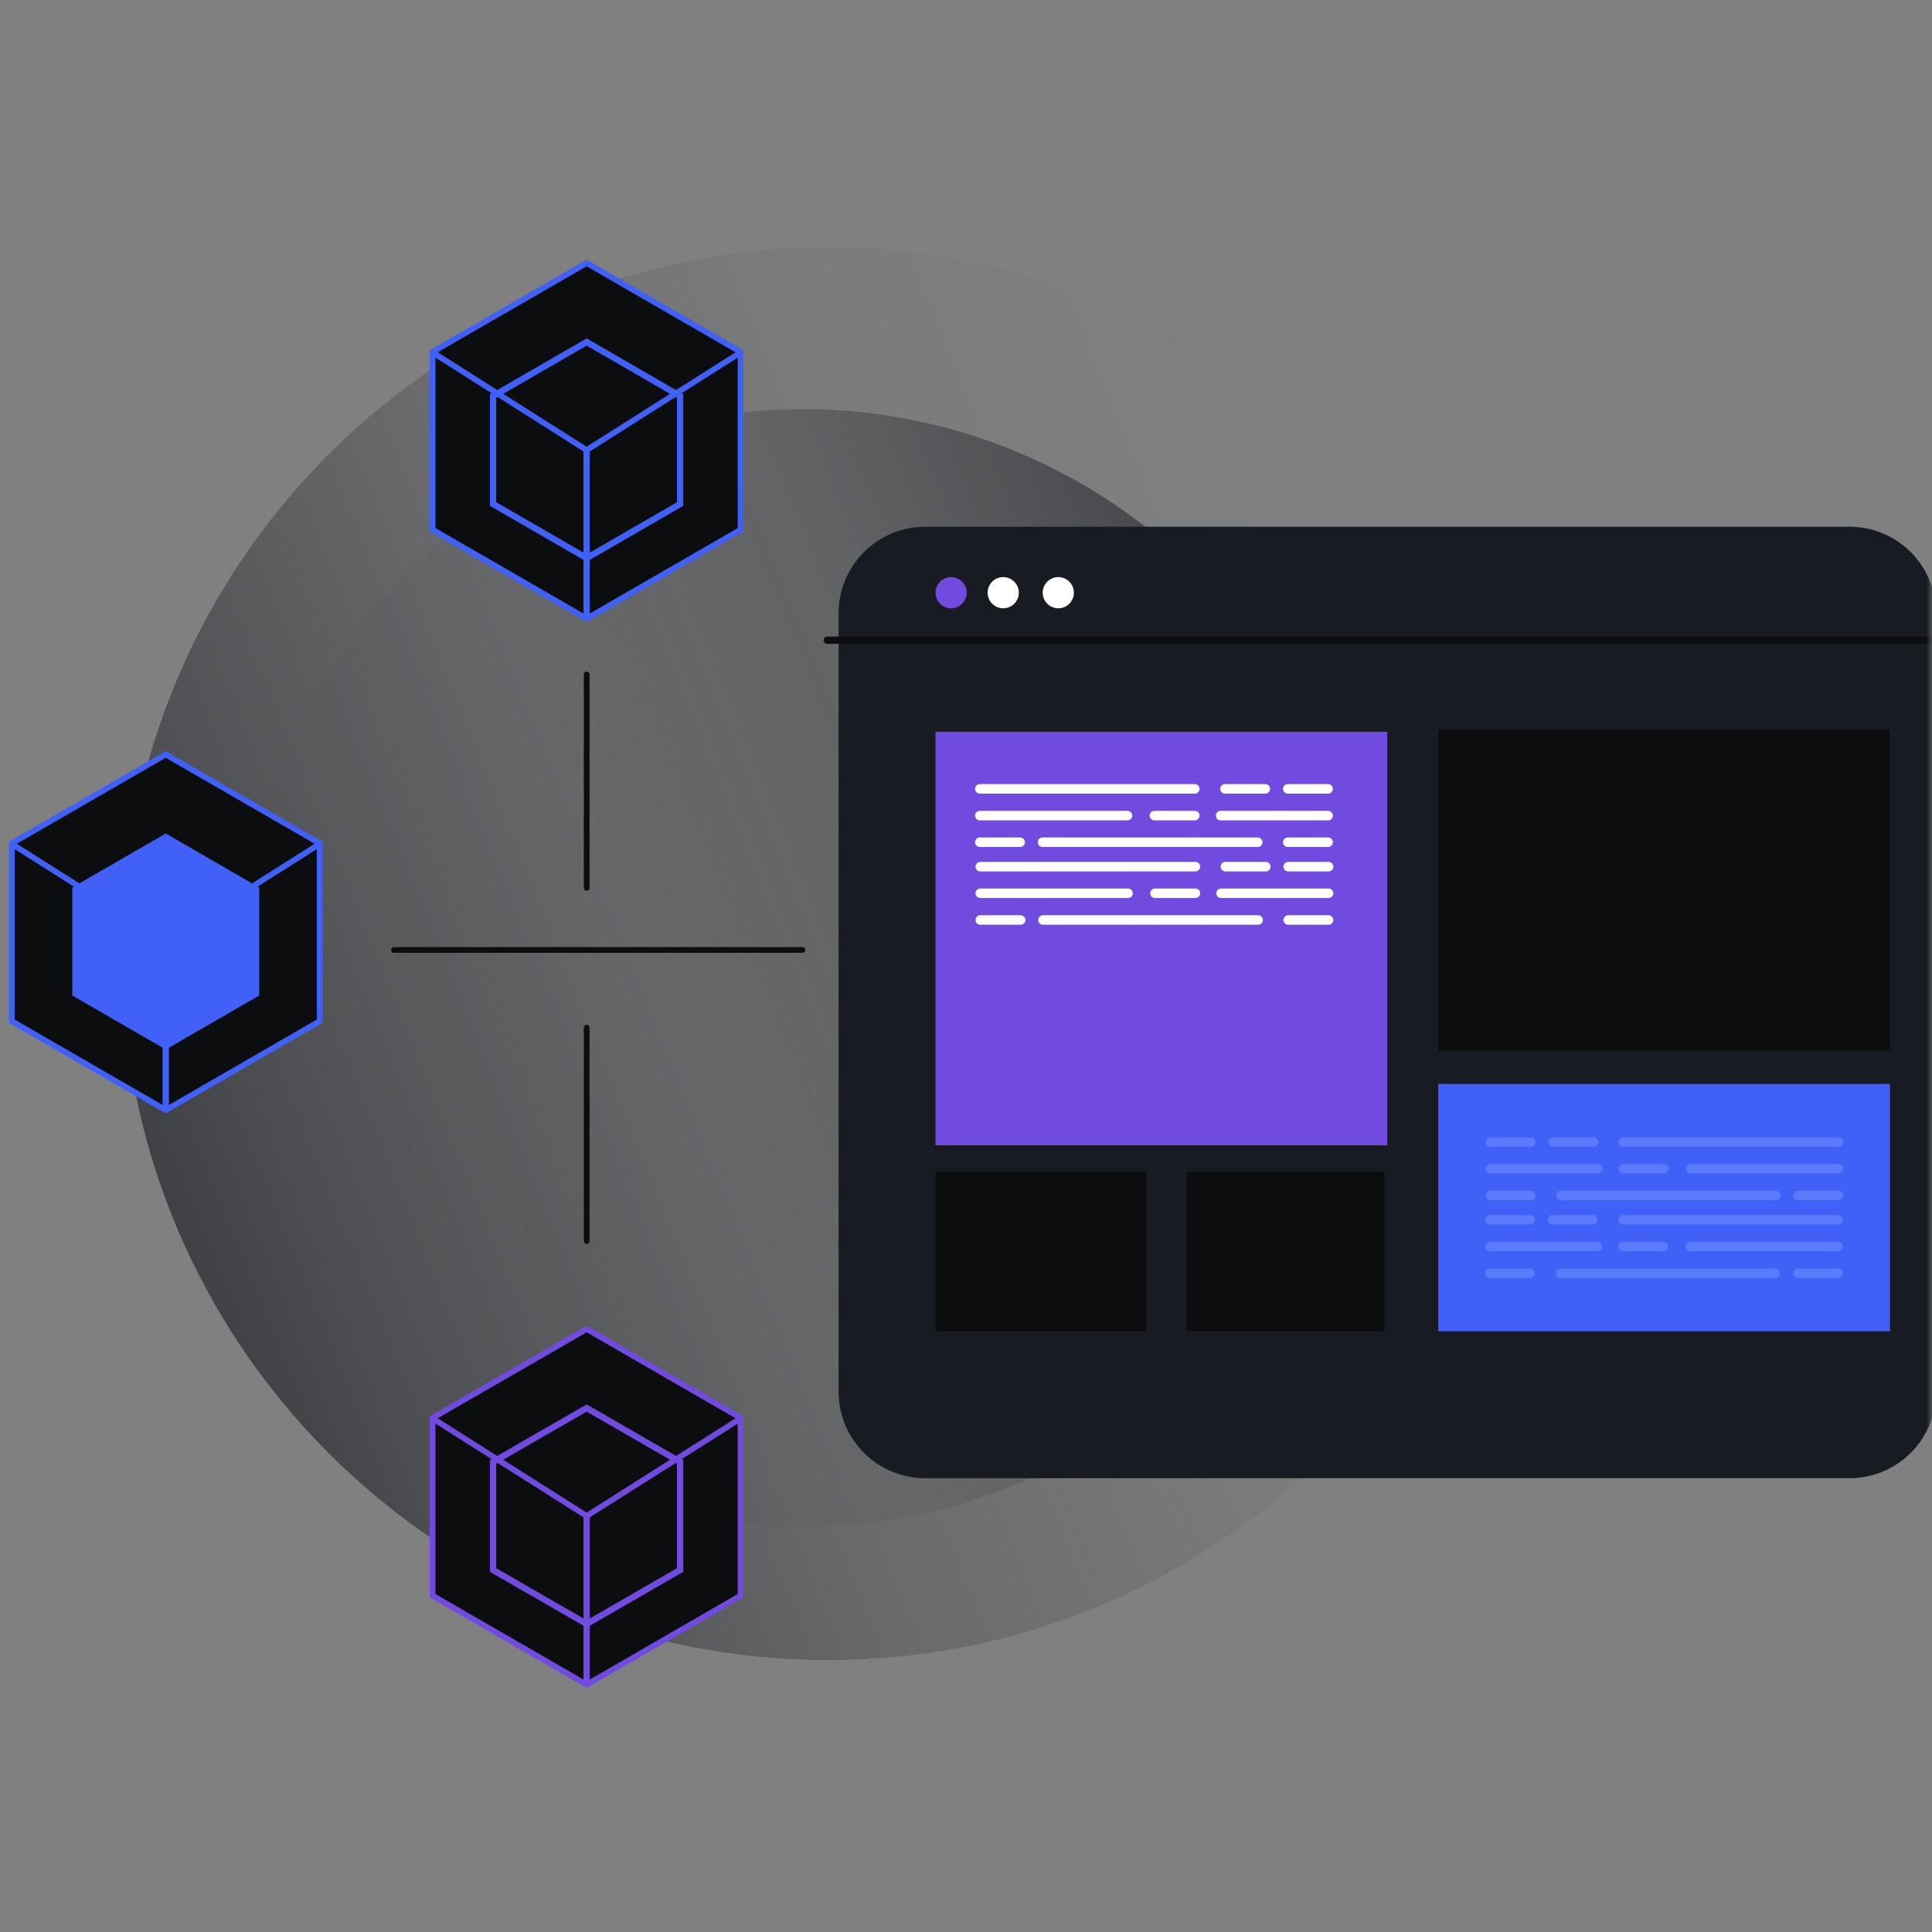 <svg width="164" height="164" viewBox="0 0 164 164" fill="none" xmlns="http://www.w3.org/2000/svg">
<rect x="0" y="0" width="164" height="164" fill="#808080" stroke="none"/>
<mask id="mask0_29_2995" style="mask-type:alpha" maskUnits="userSpaceOnUse" x="0" y="0" width="164" height="164">
<rect width="164" height="164" fill="white"/>
</mask>
<g mask="url(#mask0_29_2995)">
<path d="M70.297 140.916C103.411 140.916 130.255 114.072 130.255 80.958C130.255 47.844 103.411 21 70.297 21C37.183 21 10.339 47.844 10.339 80.958C10.339 114.072 37.183 140.916 70.297 140.916Z" fill="url(#paint0_linear_29_2995)"/>
<path d="M68.106 129.62C94.308 129.62 115.55 108.378 115.55 82.175C115.55 55.972 94.308 34.731 68.106 34.731C41.903 34.731 20.661 55.972 20.661 82.175C20.661 108.378 41.903 129.62 68.106 129.62Z" fill="url(#paint1_linear_29_2995)"/>
<path d="M156.998 44.713H78.537C74.477 44.713 71.185 48.004 71.185 52.065V118.129C71.185 122.189 74.477 125.481 78.537 125.481H156.998C161.059 125.481 164.35 122.189 164.35 118.129V52.065C164.35 48.004 161.059 44.713 156.998 44.713Z" fill="#181B21"/>
<path d="M164.341 54.344H70.221" stroke="#0B0D0F" stroke-width="0.614" stroke-miterlimit="10" stroke-linecap="round"/>
<path d="M62.866 29.872L49.798 22.324L36.719 29.872V44.966L49.798 52.513L62.866 44.966V29.872Z" fill="#0B0D0F" stroke="#4060F8" stroke-width="0.487" stroke-miterlimit="10" stroke-linecap="round"/>
<path d="M57.734 33.621L49.798 29.034L41.852 33.621V42.784L49.798 47.371L57.734 42.784V33.621Z" stroke="#4060F8" stroke-width="0.536" stroke-miterlimit="10" stroke-linecap="round"/>
<path d="M36.992 30.086L49.797 38.207" stroke="#4060F8" stroke-width="0.487" stroke-miterlimit="10" stroke-linecap="round"/>
<path d="M62.603 30.086L49.797 38.207" stroke="#4060F8" stroke-width="0.487" stroke-miterlimit="10" stroke-linecap="round"/>
<path d="M49.797 38.207V52.386" stroke="#4060F8" stroke-width="0.536" stroke-miterlimit="10" stroke-linecap="round"/>
<path d="M27.137 71.59L14.069 64.043L1 71.59V86.684L14.069 94.231L27.137 86.684V71.59Z" fill="#0B0D0F" stroke="#4060F8" stroke-width="0.487" stroke-miterlimit="10" stroke-linecap="round"/>
<path d="M22.005 75.339L14.069 70.752L6.132 75.339V84.503L14.069 89.089L22.005 84.503V75.339Z" fill="#4060F8"/>
<path d="M1.263 71.804L14.069 79.916" stroke="#4060F8" stroke-width="0.487" stroke-miterlimit="10" stroke-linecap="round"/>
<path d="M26.874 71.804L14.068 79.916" stroke="#4060F8" stroke-width="0.487" stroke-miterlimit="10" stroke-linecap="round"/>
<path d="M14.068 79.916V94.105" stroke="#4060F8" stroke-width="0.536" stroke-miterlimit="10" stroke-linecap="round"/>
<path d="M62.866 120.359L49.798 112.812L36.719 120.359V135.453L49.798 143L62.866 135.453V120.359Z" fill="#0B0D0F" stroke="#714AE0" stroke-width="0.487" stroke-miterlimit="10" stroke-linecap="round"/>
<path d="M57.734 124.098L49.798 119.521L41.852 124.098V133.272L49.798 137.848L57.734 133.272V124.098Z" stroke="#714AE0" stroke-width="0.536" stroke-miterlimit="10" stroke-linecap="round"/>
<path d="M36.992 120.573L49.797 128.685" stroke="#714AE0" stroke-width="0.487" stroke-miterlimit="10" stroke-linecap="round"/>
<path d="M62.603 120.573L49.797 128.685" stroke="#714AE0" stroke-width="0.487" stroke-miterlimit="10" stroke-linecap="round"/>
<path d="M49.797 128.685V142.864" stroke="#714AE0" stroke-width="0.536" stroke-miterlimit="10" stroke-linecap="round"/>
<path d="M117.761 62.115H79.412V97.221H117.761V62.115Z" fill="#714AE0"/>
<path d="M160.433 61.92H122.084V89.148H160.433V61.92Z" fill="#0B0D0F"/>
<path d="M160.433 92.011H122.084V113.006H160.433V92.011Z" fill="#4060F8"/>
<path d="M97.34 99.451H79.412V113.006H97.34V99.451Z" fill="#0B0D0F"/>
<path d="M117.498 99.451H100.748V113.006H117.498V99.451Z" fill="#0B0D0F"/>
<path d="M80.736 51.636C81.468 51.636 82.06 51.043 82.06 50.312C82.06 49.581 81.468 48.987 80.736 48.987C80.005 48.987 79.412 49.581 79.412 50.312C79.412 51.043 80.005 51.636 80.736 51.636Z" fill="#714AE0"/>
<path d="M85.16 51.636C85.891 51.636 86.484 51.043 86.484 50.312C86.484 49.581 85.891 48.987 85.16 48.987C84.428 48.987 83.835 49.581 83.835 50.312C83.835 51.043 84.428 51.636 85.16 51.636Z" fill="white"/>
<path d="M89.835 51.636C90.567 51.636 91.159 51.043 91.159 50.312C91.159 49.581 90.567 48.987 89.835 48.987C89.104 48.987 88.511 49.581 88.511 50.312C88.511 51.043 89.104 51.636 89.835 51.636Z" fill="white"/>
<path d="M83.173 66.964H101.423" stroke="white" stroke-width="0.808" stroke-miterlimit="10" stroke-linecap="round"/>
<path d="M103.612 69.233H112.737" stroke="white" stroke-width="0.808" stroke-miterlimit="10" stroke-linecap="round"/>
<path d="M83.173 69.233H95.706" stroke="white" stroke-width="0.808" stroke-miterlimit="10" stroke-linecap="round"/>
<path d="M103.981 66.964H107.409" stroke="white" stroke-width="0.808" stroke-miterlimit="10" stroke-linecap="round"/>
<path d="M88.499 71.493H106.758" stroke="white" stroke-width="0.808" stroke-miterlimit="10" stroke-linecap="round"/>
<path d="M109.311 71.493H112.738" stroke="white" stroke-width="0.808" stroke-miterlimit="10" stroke-linecap="round"/>
<path d="M97.994 69.233H101.421" stroke="white" stroke-width="0.808" stroke-miterlimit="10" stroke-linecap="round"/>
<path d="M109.311 66.964H112.738" stroke="white" stroke-width="0.808" stroke-miterlimit="10" stroke-linecap="round"/>
<path d="M83.173 71.493H86.601" stroke="white" stroke-width="0.808" stroke-miterlimit="10" stroke-linecap="round"/>
<path d="M83.211 73.567H101.471" stroke="white" stroke-width="0.808" stroke-miterlimit="10" stroke-linecap="round"/>
<path d="M103.65 75.826H112.775" stroke="white" stroke-width="0.808" stroke-miterlimit="10" stroke-linecap="round"/>
<path d="M83.211 75.826H95.754" stroke="white" stroke-width="0.808" stroke-miterlimit="10" stroke-linecap="round"/>
<path d="M104.023 73.567H107.451" stroke="white" stroke-width="0.808" stroke-miterlimit="10" stroke-linecap="round"/>
<path d="M88.537 78.095H106.796" stroke="white" stroke-width="0.808" stroke-miterlimit="10" stroke-linecap="round"/>
<path d="M109.349 78.095H112.776" stroke="white" stroke-width="0.808" stroke-miterlimit="10" stroke-linecap="round"/>
<path d="M98.043 75.826H101.471" stroke="white" stroke-width="0.808" stroke-miterlimit="10" stroke-linecap="round"/>
<path d="M109.349 73.567H112.776" stroke="white" stroke-width="0.808" stroke-miterlimit="10" stroke-linecap="round"/>
<path d="M83.211 78.095H86.639" stroke="white" stroke-width="0.808" stroke-miterlimit="10" stroke-linecap="round"/>
<path d="M68.108 80.637H33.44" stroke="#0B0D0F" stroke-width="0.487" stroke-miterlimit="10" stroke-linecap="round"/>
<path d="M49.801 57.255V75.368" stroke="#0B0D0F" stroke-width="0.487" stroke-miterlimit="10" stroke-linecap="round"/>
<path d="M49.801 87.229V105.342" stroke="#0B0D0F" stroke-width="0.487" stroke-miterlimit="10" stroke-linecap="round"/>
<g opacity="0.39">
<path d="M156.073 96.948H137.814" stroke="#83A4FF" stroke-width="0.808" stroke-miterlimit="10" stroke-linecap="round"/>
<path d="M135.632 99.207H126.507" stroke="#83A4FF" stroke-width="0.808" stroke-miterlimit="10" stroke-linecap="round"/>
<path d="M156.073 99.207H143.53" stroke="#83A4FF" stroke-width="0.808" stroke-miterlimit="10" stroke-linecap="round"/>
<path d="M135.262 96.948H131.834" stroke="#83A4FF" stroke-width="0.808" stroke-miterlimit="10" stroke-linecap="round"/>
<path d="M150.746 101.476H132.487" stroke="#83A4FF" stroke-width="0.808" stroke-miterlimit="10" stroke-linecap="round"/>
<path d="M129.935 101.476H126.507" stroke="#83A4FF" stroke-width="0.808" stroke-miterlimit="10" stroke-linecap="round"/>
<path d="M141.242 99.207H137.814" stroke="#83A4FF" stroke-width="0.808" stroke-miterlimit="10" stroke-linecap="round"/>
<path d="M129.935 96.948H126.507" stroke="#83A4FF" stroke-width="0.808" stroke-miterlimit="10" stroke-linecap="round"/>
<path d="M156.073 101.476H152.635" stroke="#83A4FF" stroke-width="0.808" stroke-miterlimit="10" stroke-linecap="round"/>
<path d="M156.024 103.541H137.765" stroke="#83A4FF" stroke-width="0.808" stroke-miterlimit="10" stroke-linecap="round"/>
<path d="M135.584 105.81H126.459" stroke="#83A4FF" stroke-width="0.808" stroke-miterlimit="10" stroke-linecap="round"/>
<path d="M156.024 105.81H143.491" stroke="#83A4FF" stroke-width="0.808" stroke-miterlimit="10" stroke-linecap="round"/>
<path d="M135.214 103.541H131.786" stroke="#83A4FF" stroke-width="0.808" stroke-miterlimit="10" stroke-linecap="round"/>
<path d="M150.698 108.079H132.438" stroke="#83A4FF" stroke-width="0.808" stroke-miterlimit="10" stroke-linecap="round"/>
<path d="M129.887 108.079H126.459" stroke="#83A4FF" stroke-width="0.808" stroke-miterlimit="10" stroke-linecap="round"/>
<path d="M141.203 105.81H137.765" stroke="#83A4FF" stroke-width="0.808" stroke-miterlimit="10" stroke-linecap="round"/>
<path d="M129.887 103.541H126.459" stroke="#83A4FF" stroke-width="0.808" stroke-miterlimit="10" stroke-linecap="round"/>
<path d="M156.024 108.079H152.596" stroke="#83A4FF" stroke-width="0.808" stroke-miterlimit="10" stroke-linecap="round"/>
</g>
</g>
<defs>
<linearGradient id="paint0_linear_29_2995" x1="3.475" y1="107.877" x2="114.615" y2="62.794" gradientUnits="userSpaceOnUse">
<stop stop-color="#2F3237"/>
<stop offset="0.19" stop-color="#2F3237" stop-opacity="0.65"/>
<stop offset="0.46" stop-color="#2F3237" stop-opacity="0.29"/>
<stop offset="0.73" stop-color="#2F3237" stop-opacity="0.07"/>
<stop offset="1" stop-color="#2F3237" stop-opacity="0"/>
</linearGradient>
<linearGradient id="paint1_linear_29_2995" x1="120.755" y1="60.751" x2="32.815" y2="96.425" gradientUnits="userSpaceOnUse">
<stop stop-color="#2F3237"/>
<stop offset="0.19" stop-color="#2F3237" stop-opacity="0.65"/>
<stop offset="0.46" stop-color="#2F3237" stop-opacity="0.29"/>
<stop offset="0.73" stop-color="#2F3237" stop-opacity="0.07"/>
<stop offset="1" stop-color="#2F3237" stop-opacity="0"/>
</linearGradient>
</defs>
</svg>
